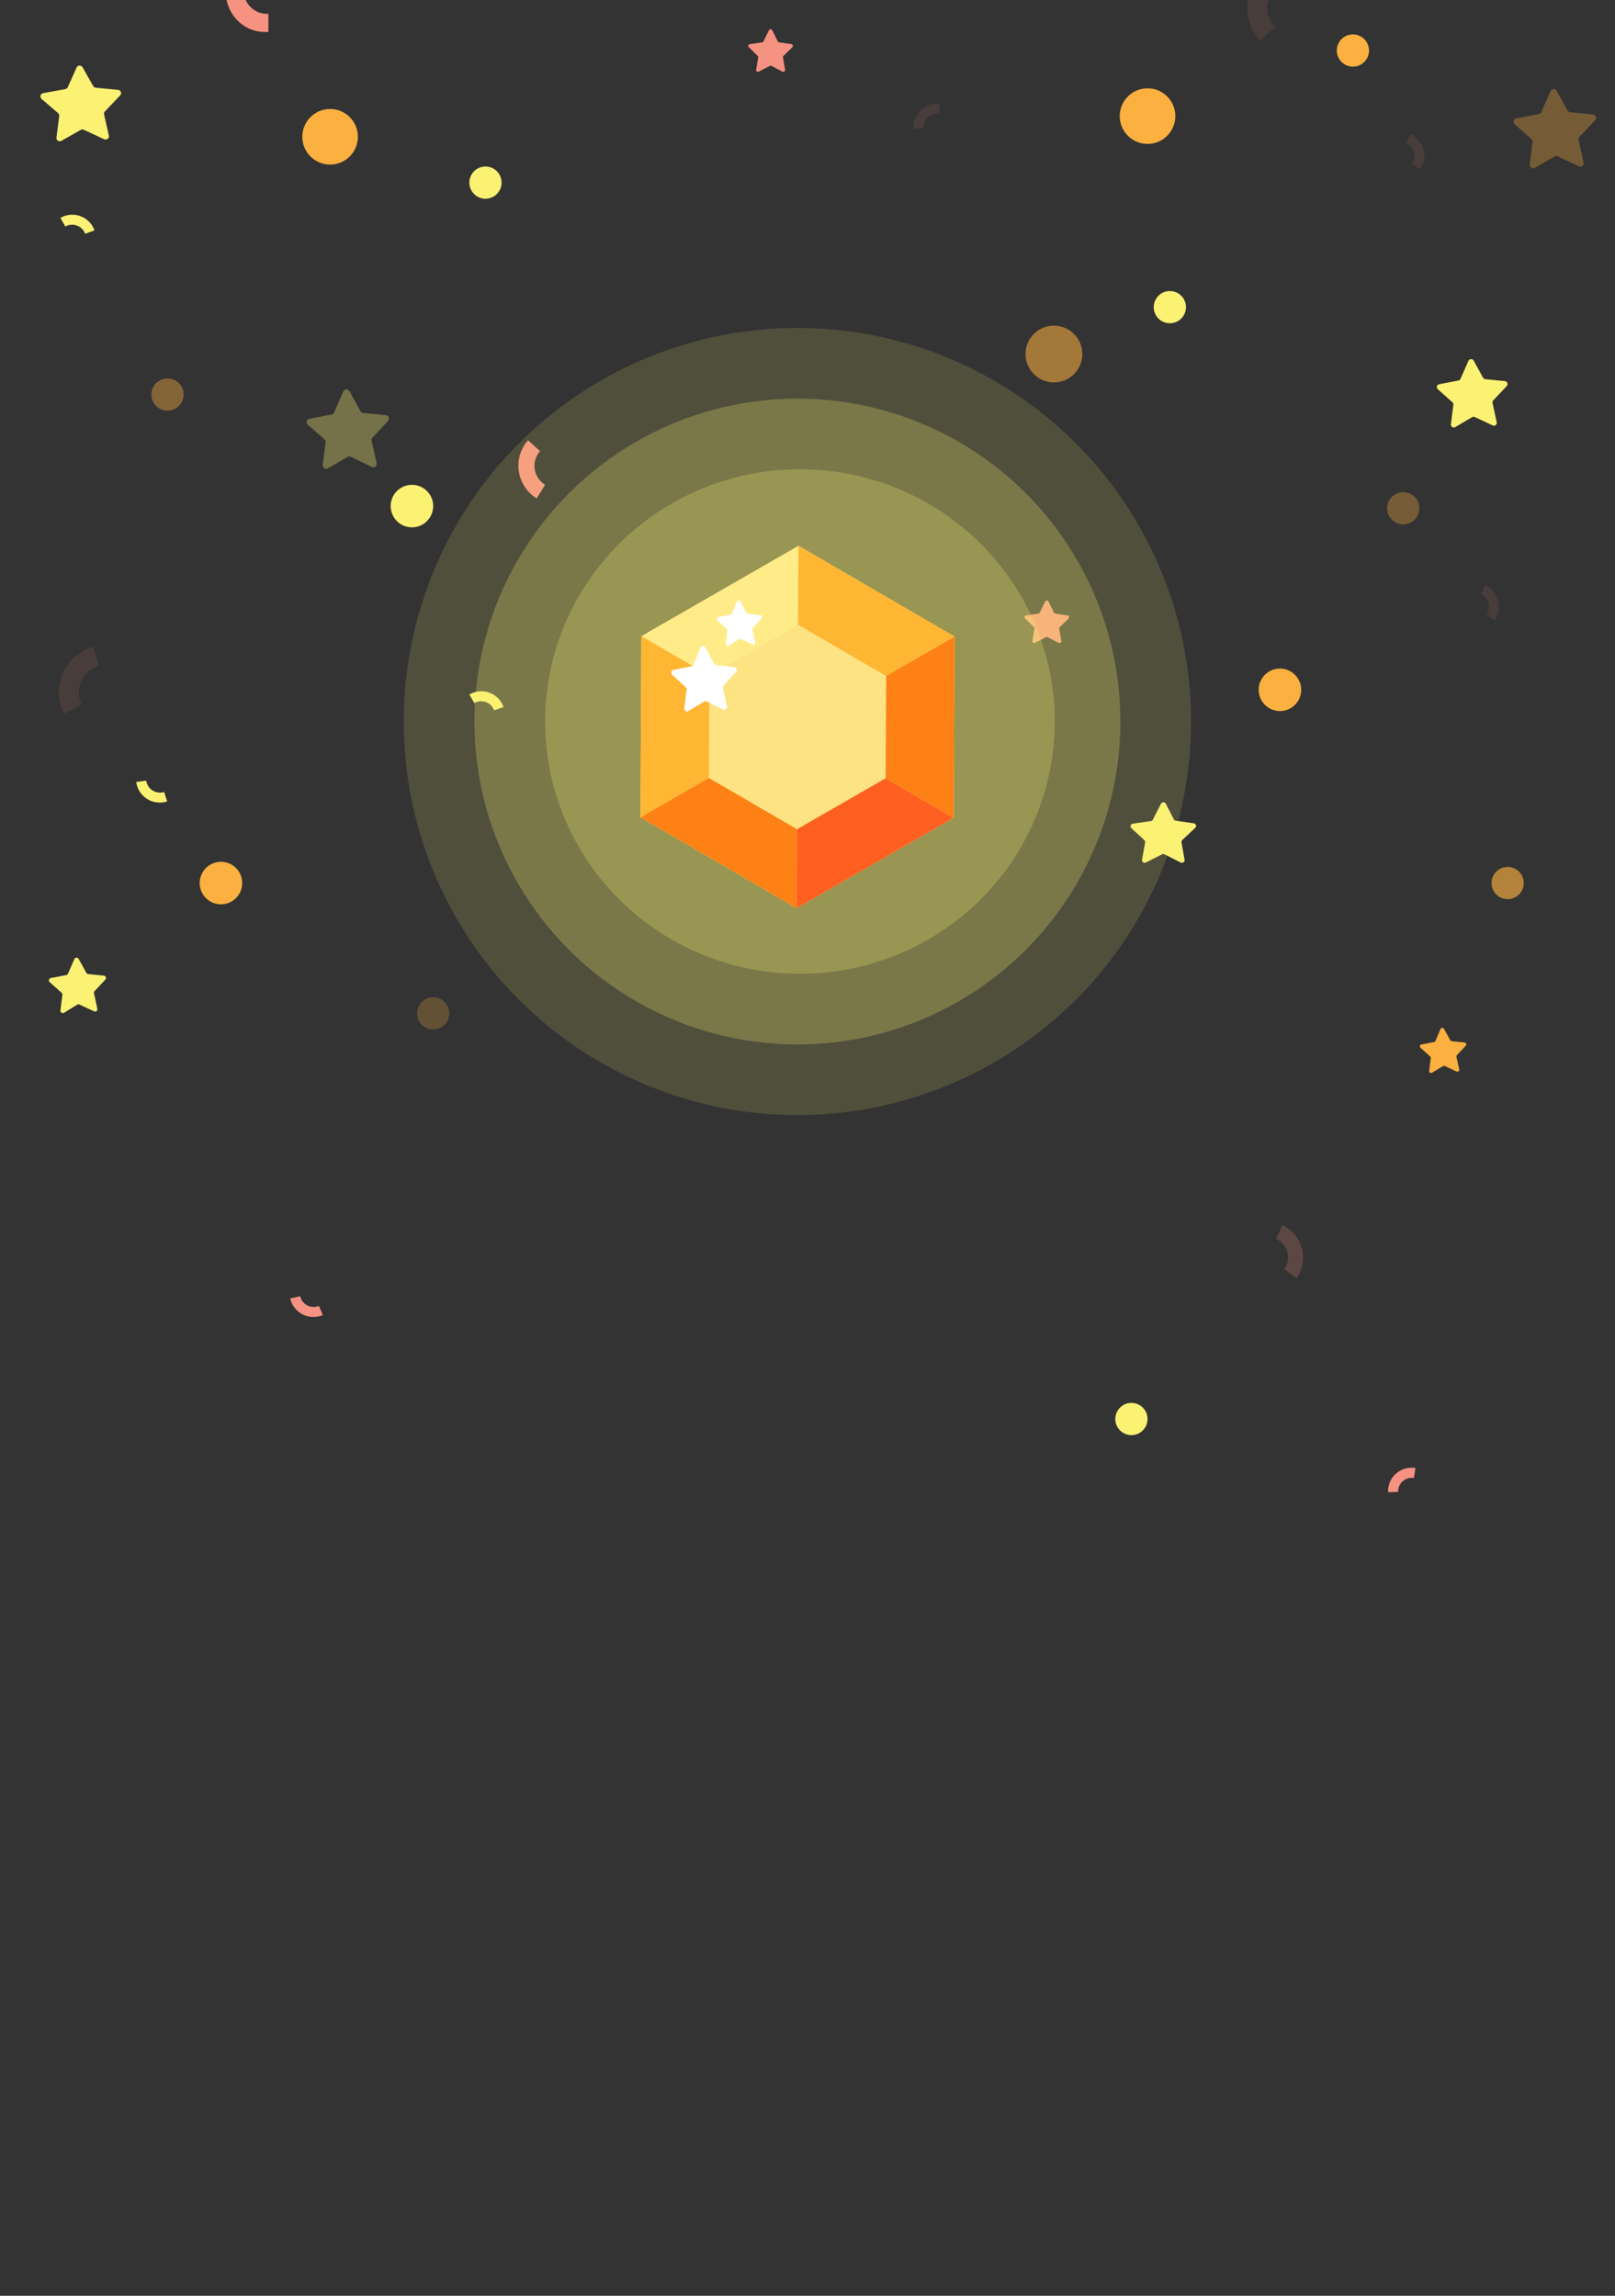 <svg width="320" height="455" viewBox="0 0 320 455" fill="none" xmlns="http://www.w3.org/2000/svg">
<rect x="0" y="0" width="320" height="455" fill="#333333" stroke="none"/>
<g clip-path="url(#clip0)">
<path d="M65.405 32.62C68.447 32.62 70.913 30.153 70.913 27.11C70.913 24.067 68.447 21.6 65.405 21.6C62.363 21.6 59.897 24.067 59.897 27.11C59.897 30.153 62.363 32.62 65.405 32.62Z" fill="#FBB040"/>
<path d="M227.376 28.524C230.418 28.524 232.884 26.057 232.884 23.013C232.884 19.97 230.418 17.503 227.376 17.503C224.334 17.503 221.868 19.97 221.868 23.013C221.868 26.057 224.334 28.524 227.376 28.524Z" fill="#FBB040"/>
<path d="M81.622 104.513C83.948 104.513 85.834 102.626 85.834 100.298C85.834 97.971 83.948 96.084 81.622 96.084C79.295 96.084 77.409 97.971 77.409 100.298C77.409 102.626 79.295 104.513 81.622 104.513Z" fill="#FBF173"/>
<g opacity="0.33">
<path opacity="0.33" d="M11.682 136.912C11.741 134.926 12.431 133.01 13.65 131.442C14.869 129.873 16.556 128.733 18.465 128.187L19.563 131.995C18.453 132.308 17.472 132.965 16.761 133.872C16.05 134.779 15.646 135.889 15.607 137.041C15.572 137.946 15.769 138.845 16.181 139.653L12.641 141.433C11.946 140.031 11.616 138.476 11.682 136.912Z" fill="#F69281"/>
</g>
<g opacity="0.33">
<path opacity="0.33" d="M247.469 4.099C246.955 2.183 247.061 0.153 247.772 -1.699C248.482 -3.551 249.761 -5.13 251.424 -6.21L253.57 -2.876C252.609 -2.256 251.869 -1.348 251.455 -0.282C251.041 0.784 250.975 1.954 251.266 3.06C251.487 3.941 251.934 4.749 252.561 5.404L249.674 8.125C248.618 6.986 247.86 5.602 247.469 4.099V4.099Z" fill="#F69281"/>
</g>
<g opacity="0.33">
<path opacity="0.33" d="M181.445 23.241C181.86 22.338 182.551 21.59 183.418 21.105C184.285 20.62 185.284 20.422 186.27 20.54L186.033 22.519C185.638 22.474 185.237 22.515 184.86 22.641C184.482 22.767 184.137 22.973 183.848 23.247C183.559 23.52 183.333 23.853 183.186 24.223C183.039 24.593 182.974 24.991 182.997 25.388L181.019 25.526C180.968 24.741 181.115 23.955 181.445 23.241V23.241Z" fill="#F69281"/>
</g>
<g opacity="0.33">
<path opacity="0.33" d="M296.07 117.413C296.667 118.206 296.996 119.168 297.01 120.161C297.024 121.153 296.723 122.124 296.149 122.934L294.528 121.796C294.865 121.331 295.046 120.772 295.046 120.198C295.046 119.624 294.865 119.065 294.528 118.6C294.261 118.234 293.903 117.944 293.489 117.76L294.31 115.959C295.012 116.285 295.618 116.786 296.07 117.413V117.413Z" fill="#F69281"/>
</g>
<g opacity="0.33">
<path opacity="0.33" d="M281.267 28.01C281.862 28.806 282.19 29.769 282.204 30.762C282.218 31.756 281.918 32.728 281.346 33.54L279.725 32.393C279.954 32.066 280.109 31.694 280.178 31.301C280.248 30.908 280.23 30.505 280.126 30.119C280.022 29.734 279.835 29.377 279.578 29.072C279.32 28.767 278.999 28.523 278.637 28.356L279.468 26.556C280.176 26.888 280.794 27.387 281.267 28.01Z" fill="#F69281"/>
</g>
<g opacity="0.46">
<path opacity="0.46" d="M256.794 244.994C257.685 246.188 258.177 247.634 258.198 249.125C258.219 250.615 257.769 252.075 256.912 253.294L254.48 251.573C254.823 251.083 255.054 250.524 255.158 249.935C255.261 249.346 255.234 248.741 255.079 248.164C254.923 247.586 254.643 247.05 254.257 246.593C253.872 246.136 253.391 245.769 252.848 245.518L254.094 242.817C255.161 243.307 256.089 244.055 256.794 244.994V244.994Z" fill="#F69281"/>
</g>
<path d="M275.512 293.47C275.962 292.578 276.683 291.852 277.571 291.396C278.46 290.941 279.471 290.78 280.457 290.938L280.15 292.916C279.584 292.826 279.004 292.918 278.494 293.179C277.983 293.441 277.57 293.858 277.312 294.37C277.107 294.775 277.005 295.223 277.015 295.676L275.038 295.736C275.006 294.953 275.169 294.174 275.512 293.47Z" fill="#F69281"/>
<path d="M61.647 260.991C60.659 260.898 59.725 260.493 58.981 259.835C58.236 259.178 57.719 258.301 57.504 257.331L59.482 256.896C59.604 257.457 59.901 257.965 60.332 258.346C60.762 258.727 61.303 258.96 61.875 259.013C62.323 259.062 62.776 258.994 63.19 258.815L63.971 260.635C63.239 260.947 62.44 261.07 61.647 260.991V260.991Z" fill="#F69281"/>
<path d="M103.757 96.13C102.945 94.74 102.591 93.131 102.748 91.535C102.904 89.94 103.562 88.441 104.626 87.255L107.015 89.411C106.397 90.094 106.013 90.96 105.921 91.882C105.829 92.805 106.033 93.736 106.502 94.539C106.864 95.176 107.382 95.709 108.005 96.089L106.326 98.77C105.266 98.118 104.382 97.21 103.757 96.13V96.13Z" fill="#F69281"/>
<path d="M49.186 5.596C47.604 4.816 46.328 3.527 45.544 1.917C44.76 0.307 44.511 -1.539 44.831 -3.351L48.314 -2.885C48.139 -1.839 48.291 -0.776 48.748 0.149C49.206 1.075 49.944 1.815 50.857 2.264C51.57 2.623 52.369 2.785 53.177 2.734L53.182 6.326C51.798 6.431 50.424 6.18 49.186 5.596Z" fill="#F69281"/>
<path d="M95.215 137.003C96.207 136.969 97.184 137.254 98.004 137.814C98.824 138.375 99.444 139.182 99.773 140.119L97.905 140.782C97.714 140.241 97.356 139.775 96.883 139.452C96.41 139.128 95.847 138.963 95.274 138.981C94.821 138.988 94.378 139.114 93.989 139.347L93 137.626C93.676 137.239 94.437 137.025 95.215 137.003Z" fill="#FBF173"/>
<path d="M14.193 42.552C15.182 42.526 16.153 42.814 16.968 43.374C17.783 43.933 18.401 44.737 18.732 45.669L16.863 46.331C16.671 45.792 16.313 45.327 15.841 45.003C15.368 44.68 14.805 44.515 14.233 44.531C13.78 44.54 13.337 44.666 12.947 44.897L11.959 43.185C12.638 42.788 13.407 42.57 14.193 42.552V42.552Z" fill="#FBF173"/>
<path d="M30.796 158.984C29.819 158.806 28.925 158.322 28.242 157.602C27.559 156.881 27.124 155.962 26.999 154.977L28.976 154.72C29.052 155.289 29.307 155.82 29.703 156.236C30.099 156.651 30.617 156.931 31.181 157.035C31.626 157.122 32.085 157.095 32.516 156.956L33.129 158.835C32.376 159.08 31.574 159.131 30.796 158.984Z" fill="#FBF173"/>
<path d="M43.779 179.225C46.106 179.225 47.992 177.338 47.992 175.01C47.992 172.683 46.106 170.796 43.779 170.796C41.453 170.796 39.567 172.683 39.567 175.01C39.567 177.338 41.453 179.225 43.779 179.225Z" fill="#FBB040"/>
<path d="M253.61 140.929C255.936 140.929 257.822 139.042 257.822 136.714C257.822 134.387 255.936 132.5 253.61 132.5C251.283 132.5 249.397 134.387 249.397 136.714C249.397 139.042 251.283 140.929 253.61 140.929Z" fill="#FBB040"/>
<path opacity="0.56" d="M208.825 75.793C211.933 75.793 214.452 73.273 214.452 70.164C214.452 67.055 211.933 64.535 208.825 64.535C205.718 64.535 203.199 67.055 203.199 70.164C203.199 73.273 205.718 75.793 208.825 75.793Z" fill="#FBB040"/>
<path d="M33.194 81.391C34.958 81.391 36.388 79.96 36.388 78.195C36.388 76.431 34.958 75 33.194 75C31.43 75 30 76.431 30 78.195C30 79.96 31.43 81.391 33.194 81.391Z" fill="#FBB040" fill-opacity="0.4"/>
<path d="M96.194 39.391C97.958 39.391 99.388 37.96 99.388 36.195C99.388 34.431 97.958 33 96.194 33C94.43 33 93 34.431 93 36.195C93 37.96 94.43 39.391 96.194 39.391Z" fill="#FBF173"/>
<path d="M224.182 284.428C225.946 284.428 227.376 282.997 227.376 281.232C227.376 279.468 225.946 278.037 224.182 278.037C222.418 278.037 220.988 279.468 220.988 281.232C220.988 282.997 222.418 284.428 224.182 284.428Z" fill="#FBF173"/>
<path opacity="0.24" d="M85.834 204.036C87.598 204.036 89.028 202.606 89.028 200.841C89.028 199.076 87.598 197.646 85.834 197.646C84.07 197.646 82.64 199.076 82.64 200.841C82.64 202.606 84.07 204.036 85.834 204.036Z" fill="#FBB040"/>
<path opacity="0.33" d="M278.044 103.929C279.808 103.929 281.238 102.498 281.238 100.734C281.238 98.969 279.808 97.538 278.044 97.538C276.28 97.538 274.85 98.969 274.85 100.734C274.85 102.498 276.28 103.929 278.044 103.929Z" fill="#FBB040"/>
<path d="M231.796 64.07C233.56 64.07 234.99 62.639 234.99 60.874C234.99 59.109 233.56 57.679 231.796 57.679C230.032 57.679 228.602 59.109 228.602 60.874C228.602 62.639 230.032 64.07 231.796 64.07Z" fill="#FBF173"/>
<path opacity="0.64" d="M298.73 178.206C300.494 178.206 301.924 176.776 301.924 175.011C301.924 173.246 300.494 171.815 298.73 171.815C296.966 171.815 295.536 173.246 295.536 175.011C295.536 176.776 296.966 178.206 298.73 178.206Z" fill="#FBB040"/>
<path d="M268.066 13.21C269.83 13.21 271.26 11.78 271.26 10.015C271.26 8.25 269.83 6.819 268.066 6.819C266.303 6.819 264.873 8.25 264.873 10.015C264.873 11.78 266.303 13.21 268.066 13.21Z" fill="#FBB040"/>
<path d="M153.016 5.998L154.103 8.194C154.128 8.247 154.165 8.293 154.212 8.327C154.258 8.362 154.313 8.384 154.37 8.392L156.803 8.748C156.87 8.757 156.933 8.784 156.985 8.828C157.037 8.871 157.075 8.928 157.096 8.992C157.117 9.056 157.119 9.125 157.102 9.191C157.085 9.256 157.05 9.315 157.001 9.362L155.24 11.073C155.201 11.117 155.171 11.169 155.154 11.225C155.137 11.282 155.133 11.341 155.142 11.4L155.557 13.813C155.569 13.881 155.561 13.951 155.536 14.015C155.51 14.078 155.467 14.134 155.411 14.174C155.355 14.214 155.289 14.238 155.221 14.242C155.152 14.247 155.083 14.232 155.023 14.199L152.857 13.062C152.806 13.032 152.748 13.017 152.689 13.017C152.63 13.017 152.572 13.032 152.521 13.062L150.346 14.199C150.286 14.229 150.218 14.242 150.151 14.236C150.084 14.23 150.02 14.206 149.966 14.166C149.912 14.127 149.87 14.072 149.844 14.01C149.819 13.948 149.811 13.88 149.822 13.813L150.237 11.4C150.246 11.34 150.241 11.28 150.222 11.223C150.203 11.166 150.171 11.115 150.128 11.073L148.378 9.362C148.329 9.315 148.293 9.256 148.277 9.191C148.26 9.125 148.262 9.056 148.282 8.992C148.303 8.928 148.342 8.871 148.394 8.828C148.446 8.784 148.509 8.757 148.576 8.748L151.008 8.392C151.066 8.384 151.12 8.362 151.167 8.327C151.214 8.293 151.251 8.247 151.275 8.194L152.363 5.998C152.391 5.934 152.436 5.88 152.494 5.842C152.552 5.804 152.62 5.784 152.689 5.784C152.759 5.784 152.826 5.804 152.884 5.842C152.942 5.88 152.988 5.934 153.016 5.998V5.998Z" fill="#F69281"/>
<path d="M207.75 119.214L208.838 121.41C208.862 121.463 208.9 121.509 208.946 121.543C208.993 121.578 209.048 121.6 209.105 121.608L211.538 121.964C211.605 121.973 211.668 122 211.72 122.043C211.772 122.087 211.81 122.144 211.831 122.208C211.852 122.272 211.854 122.341 211.837 122.407C211.82 122.472 211.785 122.531 211.735 122.577L209.975 124.289C209.936 124.333 209.906 124.384 209.889 124.441C209.872 124.497 209.868 124.557 209.876 124.615L210.292 127.029C210.304 127.097 210.296 127.167 210.27 127.231C210.245 127.294 210.201 127.349 210.146 127.39C210.09 127.43 210.024 127.454 209.955 127.458C209.887 127.463 209.818 127.448 209.758 127.415L207.592 126.277C207.541 126.248 207.483 126.232 207.424 126.232C207.365 126.232 207.307 126.248 207.256 126.277L205.081 127.415C205.02 127.445 204.953 127.458 204.886 127.452C204.819 127.446 204.755 127.422 204.701 127.382C204.647 127.342 204.605 127.288 204.579 127.226C204.554 127.164 204.546 127.096 204.557 127.029L204.972 124.615C204.981 124.556 204.976 124.496 204.957 124.439C204.938 124.382 204.906 124.331 204.863 124.289L203.113 122.577C203.064 122.531 203.028 122.472 203.011 122.407C202.994 122.341 202.996 122.272 203.017 122.208C203.038 122.144 203.077 122.087 203.128 122.043C203.18 122 203.244 121.973 203.311 121.964L205.743 121.608C205.801 121.6 205.855 121.578 205.902 121.543C205.949 121.509 205.986 121.463 206.01 121.41L207.098 119.214C207.126 119.15 207.171 119.096 207.229 119.058C207.287 119.02 207.355 119 207.424 119C207.493 119 207.561 119.02 207.619 119.058C207.677 119.096 207.723 119.15 207.75 119.214V119.214Z" fill="#F69281"/>
<path d="M230.98 159.254L232.579 162.382C232.612 162.459 232.666 162.525 232.735 162.575C232.804 162.624 232.886 162.655 232.971 162.664L236.547 163.171C236.646 163.186 236.738 163.228 236.813 163.291C236.889 163.354 236.945 163.436 236.975 163.528C237.005 163.62 237.008 163.718 236.984 163.812C236.96 163.906 236.909 163.991 236.838 164.059L234.25 166.496C234.191 166.555 234.147 166.627 234.122 166.705C234.097 166.783 234.091 166.866 234.105 166.947L234.716 170.4C234.73 170.495 234.717 170.592 234.677 170.681C234.638 170.77 234.574 170.846 234.493 170.901C234.412 170.957 234.316 170.989 234.217 170.995C234.117 171.001 234.018 170.98 233.931 170.935L230.747 169.315C230.672 169.273 230.587 169.251 230.5 169.251C230.413 169.251 230.328 169.273 230.253 169.315L227.055 170.935C226.968 170.982 226.869 171.005 226.77 170.999C226.67 170.994 226.575 170.961 226.494 170.905C226.413 170.849 226.35 170.771 226.313 170.682C226.276 170.592 226.266 170.495 226.284 170.4L226.895 166.947C226.91 166.865 226.903 166.781 226.875 166.702C226.847 166.623 226.799 166.552 226.735 166.496L224.162 164.129C224.091 164.062 224.04 163.976 224.016 163.883C223.992 163.789 223.995 163.691 224.025 163.598C224.055 163.506 224.111 163.424 224.187 163.361C224.262 163.298 224.354 163.257 224.453 163.241L228.029 162.734C228.114 162.726 228.196 162.695 228.265 162.645C228.334 162.596 228.388 162.529 228.421 162.452L230.02 159.324C230.058 159.234 230.121 159.157 230.202 159.1C230.282 159.043 230.378 159.009 230.478 159.001C230.577 158.994 230.677 159.014 230.766 159.058C230.854 159.103 230.928 159.171 230.98 159.254V159.254Z" fill="#FBF173"/>
<path opacity="0.33" d="M69.242 77.534L71.437 81.492C71.488 81.589 71.563 81.671 71.654 81.732C71.746 81.792 71.852 81.829 71.961 81.838L76.47 82.283C76.597 82.294 76.717 82.341 76.819 82.418C76.92 82.495 76.997 82.599 77.041 82.718C77.086 82.837 77.096 82.966 77.07 83.09C77.044 83.215 76.984 83.329 76.895 83.421L73.8 86.735C73.723 86.813 73.667 86.909 73.638 87.015C73.608 87.12 73.606 87.232 73.632 87.338L74.621 91.77C74.655 91.899 74.649 92.035 74.606 92.16C74.563 92.286 74.483 92.396 74.377 92.477C74.272 92.557 74.144 92.604 74.012 92.612C73.879 92.621 73.747 92.589 73.632 92.522L69.528 90.544C69.43 90.495 69.322 90.469 69.212 90.469C69.102 90.469 68.994 90.495 68.895 90.544L64.94 92.839C64.832 92.897 64.711 92.925 64.588 92.919C64.466 92.914 64.347 92.874 64.246 92.806C64.144 92.738 64.063 92.643 64.011 92.532C63.959 92.421 63.938 92.298 63.951 92.176L64.515 87.665C64.53 87.557 64.518 87.447 64.48 87.345C64.442 87.243 64.379 87.153 64.297 87.081L60.906 84.113C60.827 84.026 60.772 83.92 60.747 83.806C60.721 83.691 60.727 83.572 60.761 83.46C60.796 83.348 60.86 83.247 60.946 83.167C61.032 83.088 61.138 83.032 61.252 83.005L65.702 82.154C65.809 82.132 65.911 82.085 65.997 82.016C66.083 81.948 66.151 81.859 66.196 81.759L68.016 77.604C68.062 77.482 68.142 77.377 68.247 77.3C68.352 77.223 68.476 77.178 68.606 77.171C68.736 77.164 68.865 77.194 68.978 77.259C69.09 77.323 69.182 77.419 69.242 77.534V77.534Z" fill="#FBF173"/>
<path opacity="0.33" d="M308.401 17.939L310.586 21.896C310.639 21.992 310.714 22.073 310.805 22.134C310.897 22.194 311.001 22.231 311.11 22.242L315.629 22.687C315.754 22.702 315.872 22.75 315.971 22.828C316.07 22.905 316.145 23.009 316.189 23.126C316.233 23.244 316.244 23.371 316.22 23.494C316.196 23.618 316.139 23.732 316.054 23.825L312.95 27.139C312.875 27.218 312.82 27.315 312.791 27.42C312.762 27.525 312.758 27.636 312.781 27.742L313.77 32.175C313.804 32.303 313.799 32.439 313.755 32.565C313.712 32.69 313.632 32.8 313.527 32.881C313.421 32.961 313.294 33.008 313.161 33.017C313.028 33.025 312.896 32.993 312.781 32.926L308.668 30.997C308.571 30.949 308.465 30.923 308.356 30.923C308.248 30.923 308.142 30.949 308.045 30.997L304.09 33.292C303.982 33.351 303.86 33.379 303.738 33.373C303.615 33.367 303.497 33.328 303.395 33.26C303.293 33.192 303.212 33.097 303.16 32.986C303.108 32.875 303.088 32.752 303.101 32.63L303.664 28.118C303.677 28.027 303.67 27.934 303.644 27.846C303.619 27.757 303.575 27.675 303.516 27.604L300.134 24.636C300.039 24.553 299.97 24.445 299.933 24.324C299.897 24.204 299.895 24.075 299.928 23.953C299.961 23.832 300.027 23.722 300.12 23.636C300.212 23.55 300.327 23.492 300.451 23.469L304.91 22.608C305.016 22.588 305.116 22.543 305.2 22.475C305.285 22.408 305.352 22.321 305.395 22.222L307.224 18.067C307.27 17.955 307.345 17.857 307.442 17.783C307.539 17.71 307.654 17.665 307.774 17.651C307.895 17.638 308.017 17.658 308.127 17.709C308.237 17.759 308.332 17.838 308.401 17.939V17.939Z" fill="#FBB040"/>
<path d="M15.597 190.077L17.11 192.818C17.147 192.883 17.198 192.938 17.26 192.979C17.322 193.02 17.393 193.046 17.466 193.055L20.581 193.362C20.668 193.37 20.751 193.402 20.82 193.455C20.89 193.507 20.943 193.578 20.974 193.66C21.005 193.741 21.012 193.83 20.995 193.915C20.978 194.001 20.938 194.08 20.878 194.143L18.732 196.429C18.682 196.484 18.646 196.551 18.627 196.623C18.608 196.696 18.607 196.771 18.623 196.844L19.286 199.911C19.307 199.996 19.304 200.086 19.276 200.169C19.247 200.253 19.195 200.326 19.126 200.38C19.057 200.435 18.974 200.468 18.887 200.476C18.799 200.484 18.711 200.466 18.633 200.426L15.766 199.1C15.699 199.064 15.624 199.044 15.548 199.044C15.472 199.044 15.397 199.064 15.331 199.1L12.671 200.732C12.595 200.774 12.508 200.795 12.422 200.791C12.335 200.788 12.251 200.761 12.178 200.713C12.106 200.665 12.048 200.598 12.011 200.519C11.974 200.441 11.959 200.354 11.968 200.267L12.364 197.161C12.374 197.085 12.364 197.009 12.336 196.938C12.309 196.867 12.264 196.804 12.206 196.755L9.833 194.648C9.769 194.589 9.723 194.514 9.699 194.431C9.675 194.348 9.674 194.26 9.697 194.177C9.719 194.093 9.764 194.018 9.826 193.958C9.888 193.898 9.966 193.856 10.05 193.837L13.125 193.253C13.2 193.239 13.27 193.206 13.329 193.158C13.387 193.109 13.433 193.047 13.462 192.976L14.727 190.107C14.757 190.017 14.814 189.939 14.89 189.882C14.966 189.826 15.057 189.794 15.152 189.79C15.247 189.787 15.34 189.813 15.42 189.864C15.499 189.915 15.561 189.99 15.597 190.077V190.077Z" fill="#FBF173"/>
<path d="M16.325 13.279L18.472 17.061C18.523 17.154 18.597 17.233 18.688 17.291C18.779 17.348 18.884 17.382 18.992 17.388L23.413 17.812C23.535 17.825 23.65 17.871 23.747 17.944C23.844 18.018 23.917 18.116 23.959 18.228C24.002 18.34 24.011 18.462 23.986 18.579C23.962 18.695 23.904 18.803 23.82 18.89L20.788 22.085C20.713 22.162 20.659 22.256 20.63 22.358C20.6 22.46 20.597 22.568 20.62 22.672L21.574 26.891C21.599 27.007 21.59 27.128 21.547 27.24C21.505 27.352 21.432 27.45 21.336 27.524C21.24 27.597 21.125 27.644 21.003 27.657C20.882 27.671 20.759 27.651 20.648 27.601L16.62 25.73C16.528 25.68 16.424 25.654 16.318 25.654C16.212 25.654 16.108 25.68 16.016 25.73L12.171 27.915C12.064 27.974 11.942 28.004 11.819 28C11.696 27.995 11.577 27.958 11.474 27.891C11.372 27.824 11.291 27.731 11.241 27.622C11.19 27.512 11.172 27.392 11.188 27.273L11.736 22.986C11.745 22.889 11.732 22.791 11.698 22.699C11.664 22.607 11.61 22.523 11.539 22.453L8.213 19.587C8.123 19.505 8.058 19.4 8.025 19.285C7.992 19.169 7.992 19.047 8.025 18.931C8.058 18.816 8.123 18.712 8.214 18.63C8.304 18.548 8.415 18.491 8.536 18.467L12.943 17.661C13.047 17.642 13.145 17.598 13.228 17.534C13.311 17.47 13.377 17.387 13.42 17.293L15.202 13.334C15.256 13.237 15.335 13.156 15.431 13.098C15.526 13.04 15.635 13.006 15.748 13.001C15.861 12.995 15.973 13.018 16.074 13.067C16.175 13.115 16.261 13.188 16.325 13.279Z" fill="#FBF173"/>
<path d="M291.986 71.45L293.855 74.854C293.899 74.936 293.963 75.006 294.04 75.058C294.118 75.11 294.207 75.142 294.3 75.15L298.167 75.536C298.279 75.542 298.387 75.58 298.477 75.647C298.568 75.713 298.637 75.805 298.676 75.91C298.715 76.016 298.722 76.13 298.696 76.239C298.671 76.349 298.614 76.448 298.532 76.526L295.873 79.355C295.81 79.424 295.765 79.506 295.741 79.596C295.717 79.685 295.715 79.779 295.734 79.869L296.565 83.668C296.589 83.774 296.582 83.884 296.547 83.986C296.511 84.088 296.447 84.178 296.362 84.245C296.277 84.313 296.175 84.355 296.067 84.366C295.96 84.378 295.851 84.359 295.754 84.311L292.244 82.669C292.16 82.623 292.067 82.599 291.972 82.599C291.876 82.599 291.783 82.623 291.7 82.669L288.347 84.648C288.255 84.702 288.15 84.73 288.043 84.727C287.936 84.724 287.832 84.692 287.742 84.633C287.653 84.575 287.581 84.492 287.536 84.395C287.491 84.298 287.474 84.19 287.487 84.084L287.972 80.226C287.982 80.133 287.97 80.039 287.937 79.951C287.905 79.864 287.852 79.785 287.784 79.721L284.887 77.139C284.807 77.068 284.75 76.977 284.719 76.875C284.689 76.773 284.688 76.665 284.716 76.562C284.743 76.46 284.799 76.367 284.876 76.294C284.954 76.221 285.05 76.171 285.154 76.15L288.97 75.418C289.063 75.403 289.15 75.364 289.223 75.305C289.296 75.246 289.352 75.169 289.386 75.081L290.948 71.53C290.989 71.43 291.057 71.344 291.145 71.28C291.232 71.217 291.335 71.179 291.443 71.171C291.551 71.162 291.658 71.184 291.754 71.234C291.85 71.283 291.931 71.358 291.986 71.45V71.45Z" fill="#FBF173"/>
<path d="M286.123 203.918L287.359 206.154C287.387 206.208 287.428 206.254 287.478 206.288C287.528 206.323 287.585 206.345 287.645 206.352L290.187 206.609C290.258 206.614 290.326 206.639 290.383 206.681C290.441 206.724 290.485 206.781 290.511 206.848C290.537 206.914 290.543 206.986 290.53 207.056C290.516 207.126 290.483 207.191 290.434 207.242L288.684 209.102C288.642 209.149 288.611 209.204 288.594 209.264C288.577 209.324 288.574 209.387 288.585 209.449L289.139 211.942C289.152 212.011 289.146 212.082 289.121 212.148C289.097 212.214 289.055 212.272 289 212.316C288.945 212.359 288.879 212.387 288.809 212.396C288.74 212.405 288.669 212.395 288.605 212.367L286.291 211.279C286.235 211.252 286.174 211.239 286.113 211.239C286.051 211.239 285.99 211.252 285.935 211.279L283.739 212.604C283.679 212.641 283.609 212.659 283.538 212.657C283.467 212.655 283.398 212.633 283.339 212.594C283.281 212.555 283.234 212.499 283.205 212.435C283.176 212.37 283.166 212.299 283.176 212.229L283.492 209.696C283.501 209.636 283.495 209.575 283.474 209.518C283.453 209.461 283.419 209.41 283.374 209.369L281.455 207.658C281.402 207.612 281.363 207.551 281.343 207.483C281.322 207.416 281.321 207.344 281.34 207.276C281.358 207.208 281.396 207.146 281.448 207.098C281.499 207.05 281.564 207.018 281.633 207.005L284.145 206.52C284.204 206.507 284.26 206.481 284.308 206.443C284.356 206.405 284.395 206.357 284.422 206.303L285.411 203.958C285.436 203.886 285.482 203.823 285.543 203.777C285.604 203.731 285.677 203.704 285.753 203.7C285.83 203.696 285.905 203.714 285.971 203.753C286.037 203.792 286.09 203.849 286.123 203.918V203.918Z" fill="#FBB040"/>
<circle cx="158" cy="143" r="78" fill="#FBF173" fill-opacity="0.15"/>
<circle cx="158" cy="143" r="64" fill="#FBF173" fill-opacity="0.25"/>
<ellipse cx="158.5" cy="143" rx="50.5" ry="50" fill="#FBF173" fill-opacity="0.25"/>
<path d="M127.08 126.074L126.895 161.988L157.839 179.992L188.969 162.083L189.154 126.17L158.21 108.165L127.08 126.074Z" fill="#FFEC89"/>
<path d="M158.024 144.079L127.08 126.074L126.895 161.988L158.024 144.079Z" fill="#FEB633"/>
<path d="M126.895 161.987L157.839 179.992L158.024 144.078L126.895 161.987Z" fill="#FD8115"/>
<path d="M158.21 108.165L158.024 144.078L189.154 126.169L158.21 108.165Z" fill="#FEB633"/>
<path d="M158.024 144.078L157.839 179.991L188.969 162.083L158.024 144.078Z" fill="#FF6021"/>
<path d="M188.969 162.082L189.154 126.169L158.024 144.078L188.969 162.082Z" fill="#FD8115"/>
<path d="M175.593 133.972L158.129 123.811L140.56 133.918L140.456 154.186L157.92 164.347L175.488 154.24L175.593 133.972Z" fill="#FEE383"/>
<g clip-path="url(#clip1)">
<path d="M139.772 128.286L141.512 131.549C141.597 131.708 141.753 131.814 141.928 131.832L145.516 132.2C145.958 132.246 146.157 132.795 145.854 133.129L143.389 135.847C143.268 135.98 143.219 136.165 143.257 136.343L144.026 139.983C144.122 140.431 143.678 140.796 143.276 140.601L140.012 139.019C139.852 138.941 139.666 138.95 139.515 139.042L136.402 140.923C136.019 141.154 135.545 140.832 135.6 140.377L136.048 136.68C136.07 136.5 136.004 136.32 135.873 136.199L133.18 133.721C132.848 133.417 132.999 132.852 133.435 132.765L136.977 132.063C137.15 132.029 137.295 131.909 137.366 131.743L138.814 128.331C138.991 127.911 139.559 127.885 139.772 128.286Z" fill="white"/>
</g>
<path d="M146.689 119.198L147.894 121.457C147.952 121.567 148.06 121.641 148.181 121.653L150.665 121.908C150.971 121.939 151.109 122.319 150.899 122.551L149.192 124.433C149.109 124.525 149.075 124.653 149.101 124.776L149.634 127.296C149.7 127.606 149.393 127.859 149.115 127.724L146.855 126.628C146.744 126.575 146.615 126.581 146.51 126.645L144.355 127.947C144.09 128.107 143.762 127.884 143.8 127.569L144.11 125.009C144.126 124.885 144.08 124.76 143.989 124.676L142.125 122.961C141.895 122.75 141.999 122.359 142.301 122.299L144.753 121.813C144.873 121.789 144.974 121.706 145.023 121.591L146.025 119.229C146.148 118.939 146.541 118.92 146.689 119.198Z" fill="white"/>
</g>
<defs>
<clipPath id="clip0">
<rect width="320" height="455" fill="white"/>
</clipPath>
<clipPath id="clip1">
<rect width="13" height="13" fill="white" transform="translate(133 128)"/>
</clipPath>
</defs>
</svg>
